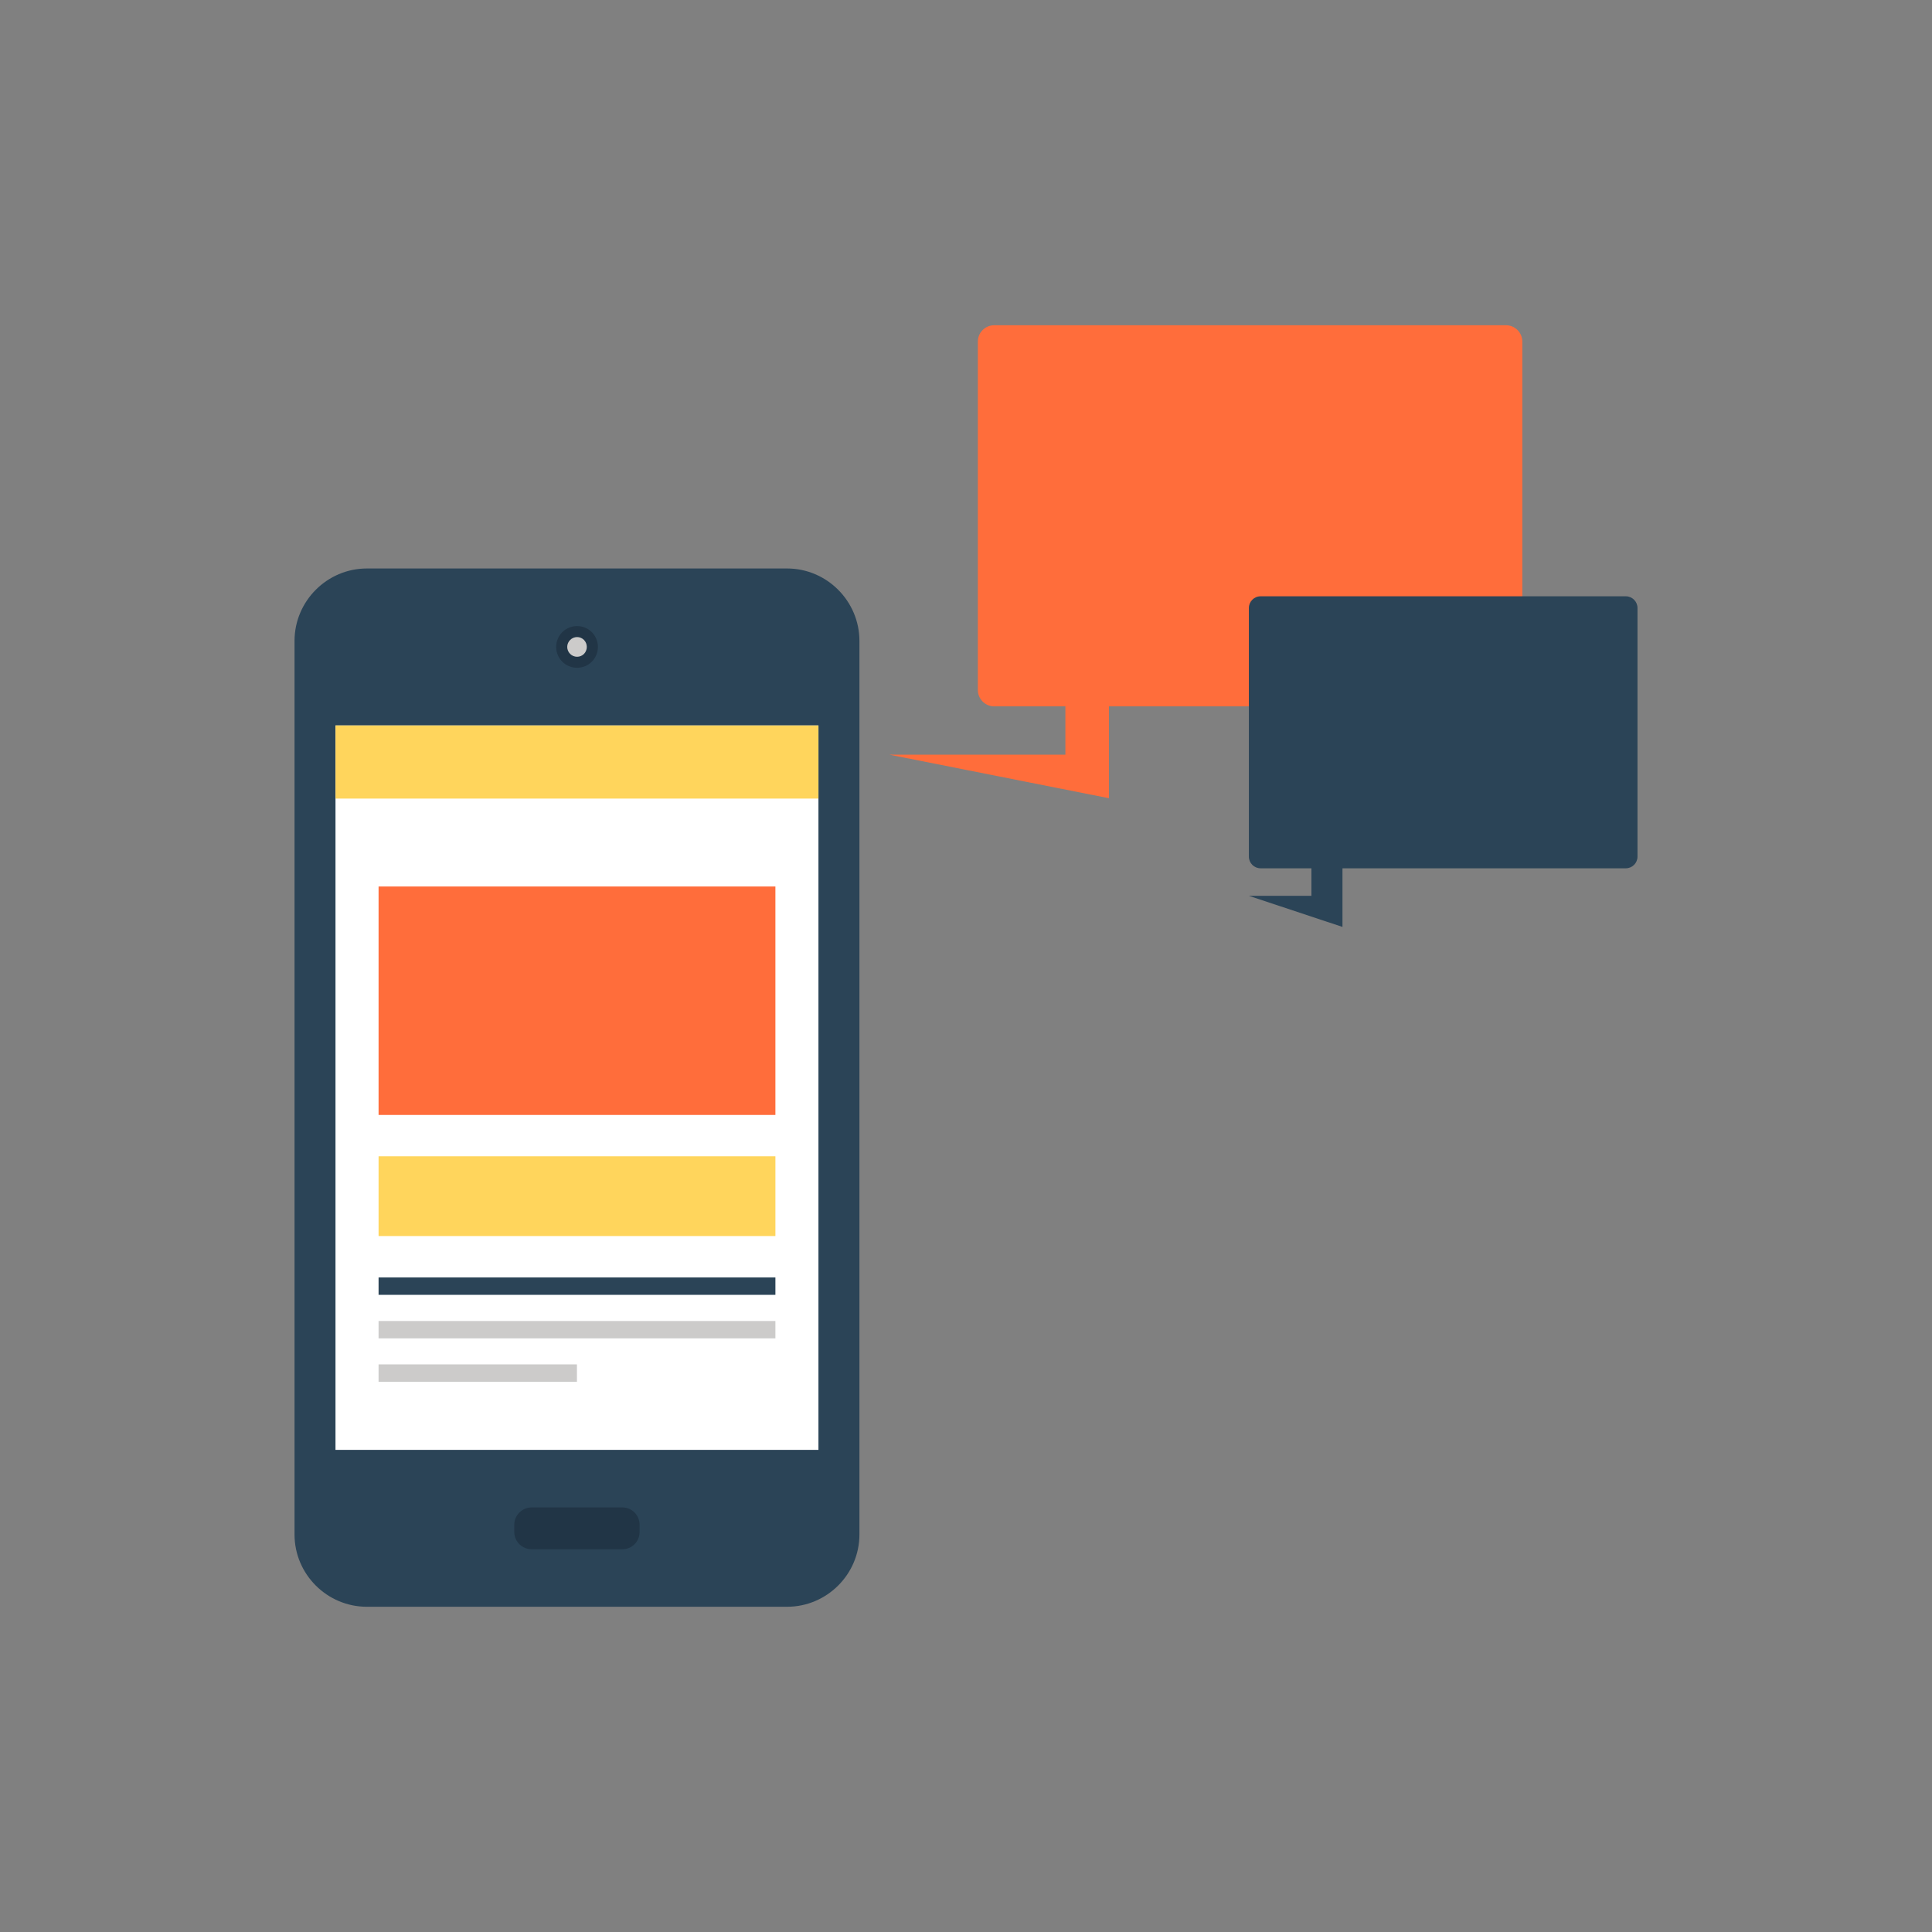 <?xml version="1.0" encoding="iso-8859-1"?>
<!-- Generator: Adobe Illustrator 19.0.0, SVG Export Plug-In . SVG Version: 6.00 Build 0)  -->
<svg version="1.1" id="Layer_1" xmlns="http://www.w3.org/2000/svg" xmlns:xlink="http://www.w3.org/1999/xlink" x="0px" y="0px"
	 viewBox="0 0 512 512" style="enable-background:new 0 0 512 512;" xml:space="preserve">

<rect x="0" y="0" width="512" height="512" fill="#808080" stroke="none"/>

<path style="fill:#2B4457;" d="M97.224,425.81c-10.537,0-19.172-8.604-19.172-19.164V169.853c0-10.557,8.635-19.2,19.172-19.2
	h111.365c10.534,0,19.169,8.643,19.169,19.2v236.792c0,10.56-8.635,19.164-19.169,19.164H97.224z"/>
<g>
	<path style="fill:#213546;" d="M169.5,405.988c0,2.537-2.028,4.58-4.567,4.58h-24.051c-2.504,0-4.595-2.043-4.595-4.58v-1.917
		c0-2.511,2.092-4.588,4.595-4.588h24.051c2.54,0,4.567,2.076,4.567,4.588V405.988z"/>
	<path style="fill:#213546;" d="M158.451,171.433c0,3.052-2.442,5.535-5.509,5.535c-3.103,0-5.553-2.483-5.553-5.535
		c0-3.028,2.45-5.517,5.553-5.517C156.006,165.916,158.451,168.404,158.451,171.433z"/>
</g>
<path style="fill:#CCCBCA;" d="M155.51,171.433c0,1.449-1.126,2.619-2.57,2.619c-1.441,0-2.619-1.17-2.619-2.619
	c0-1.416,1.18-2.606,2.619-2.606C154.383,168.827,155.51,170.017,155.51,171.433z"/>
<rect x="88.909" y="192.256" style="fill:#FFFFFF;" width="127.987" height="191.974"/>
<rect x="88.909" y="192.256" style="fill:#FFD55C;" width="127.987" height="19.377"/>
<rect x="100.326" y="234.931" style="fill:#FF6D3B;" width="105.165" height="60.541"/>
<rect x="100.326" y="306.432" style="fill:#FFD55C;" width="105.165" height="21.133"/>
<rect x="100.326" y="338.534" style="fill:#2B4457;" width="105.165" height="4.611"/>
<g>
	<rect x="100.326" y="350.08" style="fill:#CCCBCA;" width="105.165" height="4.603"/>
	<rect x="100.326" y="361.574" style="fill:#CCCBCA;" width="52.567" height="4.613"/>
</g>
<path style="fill:#FF6D3B;" d="M399.099,86.19H263.47c-2.378,0-4.329,1.946-4.329,4.324v92.347c0,2.386,1.953,4.332,4.329,4.332
	h18.87v12.805h-46.638l58.179,11.538v-11.538v-12.805h105.221c2.378,0,4.329-1.948,4.329-4.332V90.514
	C403.43,88.136,401.477,86.19,399.099,86.19z"/>
<path style="fill:#2B4457;" d="M430.863,158.026H334.06c-1.705,0-3.095,1.388-3.095,3.09v65.905c0,1.697,1.39,3.087,3.095,3.087
	h13.478v7.296h-16.573l24.804,8.241v-8.241v-7.296h75.095c1.697,0,3.087-1.39,3.087-3.087v-65.905
	C433.951,159.414,432.561,158.026,430.863,158.026z"/>
<g>
</g>
<g>
</g>
<g>
</g>
<g>
</g>
<g>
</g>
<g>
</g>
<g>
</g>
<g>
</g>
<g>
</g>
<g>
</g>
<g>
</g>
<g>
</g>
<g>
</g>
<g>
</g>
<g>
</g>
</svg>
